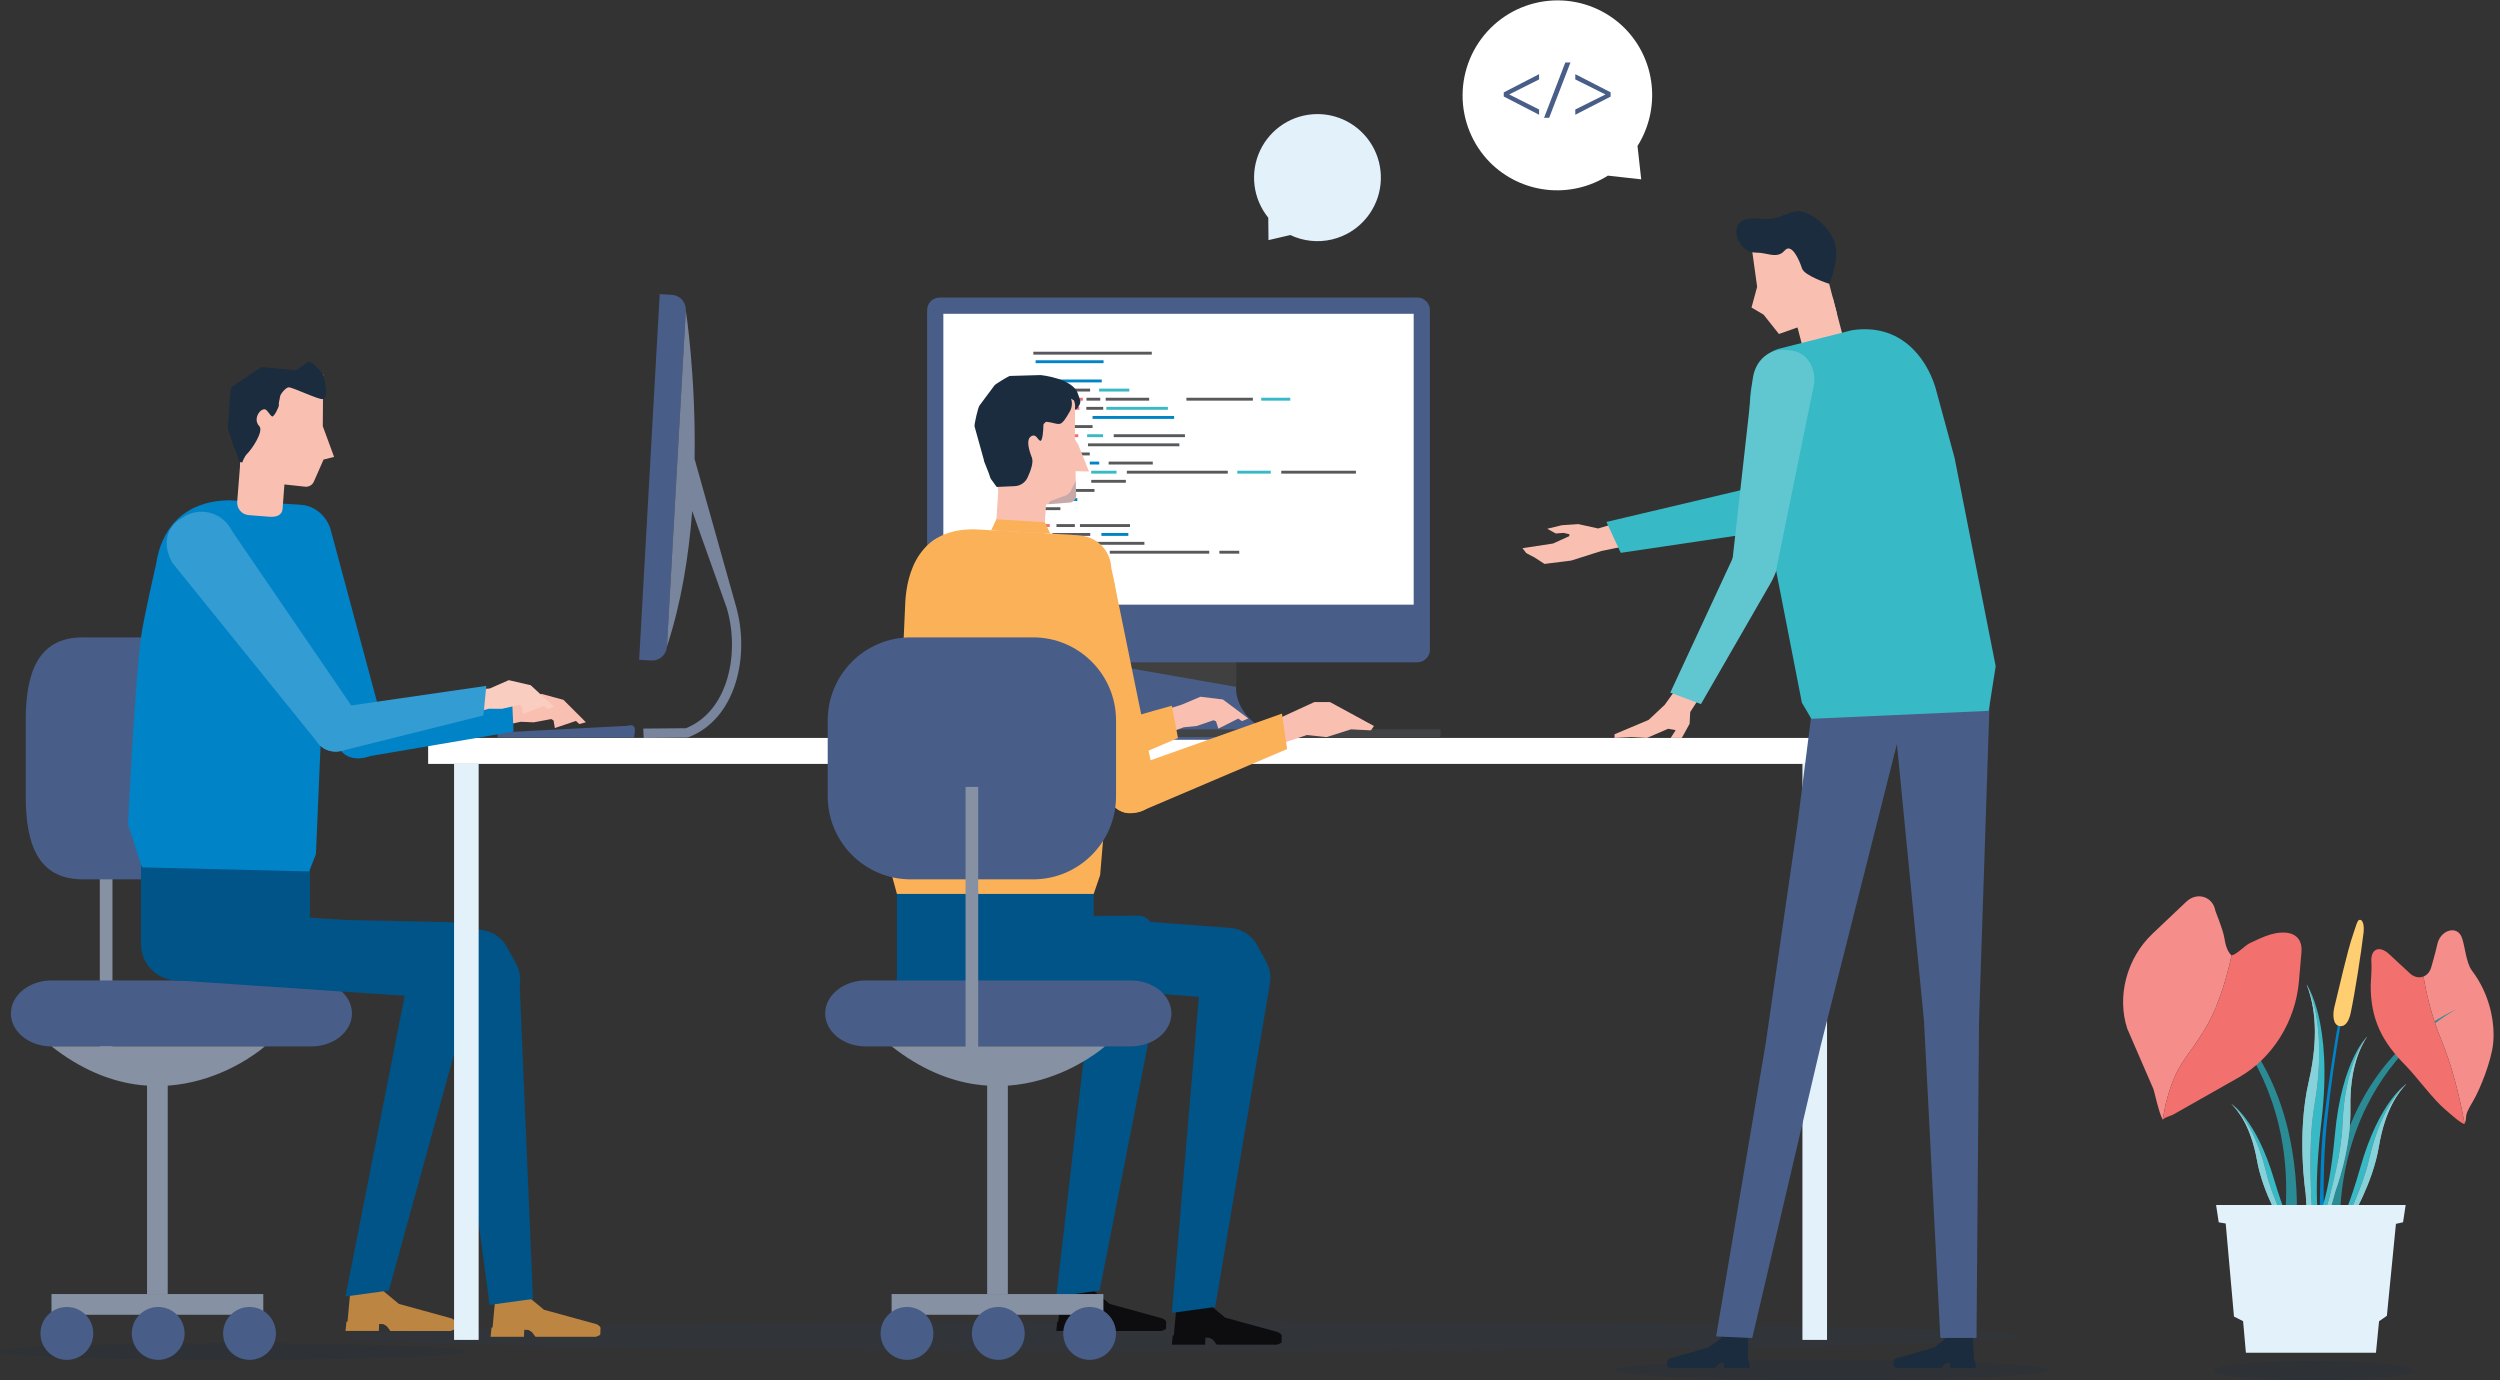<svg width="777" height="429" xmlns="http://www.w3.org/2000/svg">
   <rect width="100%" height="100%" fill="#333333" stroke="none"/>
   <style>
    .b-ball_bounce {
      animation: move 2s linear alternate infinite;
    }
     @keyframes move {
        0% {
            transform: translate3d(0, 0, 0);
        }
        15% {
            transform: translate3d(0px, -50px, 0px);
        }
        60% {
            transform: translate3d(0px, -10px, 0px);
        }
    }
</style>
 <defs>
  <clipPath id="clip0">
   <rect id="svg_1" fill="white" height="429" width="777"/>
  </clipPath>
 </defs>
 <g>
  <title>background</title>
  <rect fill="none" id="canvas_background" height="402" width="582" y="-1" x="-1"/>
 </g>
 <g>
  <title>Layer 1</title>
  <g id="svg_2" clip-path="url(#clip0)">
   <path id="svg_3" fill="#E3F1FB" d="m424.965,67.401c2.294,-2.924 3.717,-6.438 4.105,-10.136c0.388,-3.699 -0.274,-7.432 -1.911,-10.77c-1.637,-3.338 -4.181,-6.145 -7.341,-8.098c-3.159,-1.953 -6.805,-2.972 -10.517,-2.941c-3.712,0.032 -7.34,1.113 -10.466,3.119c-3.126,2.006 -5.622,4.856 -7.202,8.222c-1.58,3.365 -2.179,7.109 -1.728,10.801c0.451,3.691 1.933,7.18 4.276,10.065l0.066,6.969l6.772,-1.587c4.039,1.92 8.609,2.408 12.96,1.382c4.352,-1.026 8.225,-3.503 10.986,-7.026z"/>
   <path id="svg_4" fill="white" d="m463.102,50.495c-5.485,-5.558 -8.552,-13.065 -8.53,-20.881c0.022,-7.816 3.131,-15.306 8.648,-20.832c5.517,-5.527 12.994,-8.642 20.796,-8.664c7.802,-0.022 15.296,3.05 20.844,8.546c9.947,9.965 11.288,25.261 4.078,36.7l1.15,10.375l-10.359,-1.153c-5.663,3.581 -12.373,5.127 -19.029,4.384c-6.655,-0.743 -12.861,-3.732 -17.598,-8.475z"/>
   <path id="svg_5" fill="#485E88" d="m467.364,28.715l10.983,-5.666l0,1.637l-9.256,4.646l0,0.048l9.256,4.648l0,1.637l-10.983,-5.668l0,-1.282z"/>
   <path id="svg_6" fill="#485E88" d="m479.893,36.613l6.602,-17.191l1.61,0l-6.626,17.191l-1.586,0z"/>
   <path id="svg_7" fill="#485E88" d="m500.583,30.02l-10.983,5.644l0,-1.637l9.327,-4.648l0,-0.048l-9.327,-4.646l0,-1.637l10.983,5.644l0,1.327z"/>
   <path id="svg_8" fill="#293752" d="m367.838,420.027c143.504,0 259.836,-2.076 259.836,-4.638c0,-2.561 -116.332,-4.638 -259.836,-4.638c-143.504,0 -259.836,2.077 -259.836,4.638c0,2.562 116.332,4.638 259.836,4.638z" opacity="0.2"/>
   <path id="svg_9" fill="#1D283D" d="m72.287,422.65c39.923,0 72.287,-1.164 72.287,-2.599c0,-1.435 -32.364,-2.599 -72.287,-2.599c-39.923,0 -72.287,1.164 -72.287,2.599c0,1.435 32.364,2.599 72.287,2.599z" opacity="0.2"/>
   <path id="svg_10" fill="#1D283D" d="m569.155,428.986c37.203,0 67.361,-1.418 67.361,-3.168c0,-1.75 -30.158,-3.168 -67.361,-3.168c-37.202,0 -67.36,1.418 -67.36,3.168c0,1.75 30.158,3.168 67.36,3.168z" opacity="0.2"/>
   <path id="svg_11" fill="#8691A3" d="m31.023,333.066l3.931,0l0,-88.49l-3.931,0l0,88.49z"/>
   <path id="svg_12" fill="#485E88" d="m25.706,273.303l31.849,0c14.238,0 16.353,-11.561 16.353,-25.825l0,-23.557c0,-14.263 -2.115,-25.827 -16.353,-25.827l-31.849,0c-14.238,0 -17.708,11.564 -17.708,25.827l0,23.557c0,14.264 3.469,25.825 17.708,25.825z"/>
   <path id="svg_13" fill="#8691A3" d="m45.7,402.187l6.432,0l0,-65.942l-6.432,0l0,65.942z"/>
   <path id="svg_14" fill="#8691A3" d="m81.83,408.631l0,-6.444l-65.826,0l0,6.444l65.826,0z"/>
   <path id="svg_15" fill="#485E88" d="m28.993,414.423c0,-1.627 -0.482,-3.217 -1.384,-4.57c-0.902,-1.353 -2.185,-2.408 -3.686,-3.03c-1.501,-0.623 -3.152,-0.786 -4.745,-0.468c-1.593,0.317 -3.056,1.101 -4.205,2.251c-1.148,1.151 -1.931,2.616 -2.247,4.212c-0.317,1.596 -0.154,3.25 0.467,4.753c0.622,1.504 1.674,2.788 3.025,3.692c1.351,0.904 2.938,1.387 4.562,1.387c2.178,0 4.267,-0.867 5.807,-2.41c1.54,-1.542 2.405,-3.635 2.405,-5.817z"/>
   <path id="svg_16" fill="#485E88" d="m57.376,414.423c0,-1.627 -0.482,-3.217 -1.384,-4.57c-0.902,-1.353 -2.185,-2.408 -3.686,-3.03c-1.501,-0.623 -3.152,-0.786 -4.745,-0.468c-1.593,0.317 -3.056,1.101 -4.205,2.251c-1.149,1.151 -1.931,2.616 -2.248,4.212c-0.317,1.596 -0.154,3.25 0.467,4.753c0.622,1.504 1.674,2.788 3.025,3.692c1.351,0.904 2.938,1.387 4.562,1.387c2.178,0 4.267,-0.867 5.807,-2.41c1.54,-1.542 2.405,-3.635 2.405,-5.817z"/>
   <path id="svg_17" fill="#485E88" d="m85.759,414.423c0,-1.627 -0.482,-3.217 -1.384,-4.57c-0.902,-1.353 -2.185,-2.408 -3.686,-3.03c-1.501,-0.623 -3.152,-0.786 -4.745,-0.468c-1.593,0.317 -3.056,1.101 -4.205,2.251c-1.149,1.151 -1.931,2.616 -2.248,4.212c-0.317,1.596 -0.154,3.25 0.467,4.753c0.622,1.504 1.674,2.788 3.025,3.692c1.351,0.904 2.938,1.387 4.562,1.387c2.178,0 4.267,-0.867 5.807,-2.41c1.54,-1.542 2.405,-3.635 2.405,-5.817z"/>
   <path id="svg_18" fill="#485E88" d="m16.04,325.227l80.696,0c6.988,0 12.65,-4.589 12.65,-10.251c0,-5.661 -5.662,-10.252 -12.65,-10.252l-80.696,0c-6.986,0 -12.65,4.591 -12.65,10.252c-0.006,5.662 5.658,10.251 12.65,10.251z"/>
   <path id="svg_19" fill="#8691A3" d="m82.296,325.227c0,0 -30.963,27.687 -66.256,0l66.256,0z"/>
   <path id="svg_20" fill="#005487" d="m96.338,304.726l-41.215,0c-3.002,0 -5.88,-1.194 -8.002,-3.32c-2.122,-2.127 -3.315,-5.01 -3.315,-8.017l0,-24.857l52.532,0l0,36.194z"/>
   <path id="svg_21" fill="#BC8541" d="m163.372,413.304l-0.43,0l-0.097,2.167l-10.365,0l0.282,-2.869l0.338,0l0,-0.03l0.953,-10.377l9.259,0.113l5.755,4.761l16.363,4.499c0,0 1.238,0.542 1.214,1.221l-0.044,1.241l-0.027,0.75c0,0 -0.198,0.331 -1.472,0.702l-18.676,0l-1.087,-1.452l-1.059,-0.666l-0.907,-0.06z"/>
   <path id="svg_22" fill="#005487" d="m165.643,403.711l-13.476,1.851l-12.727,-95.154l-26.24,-1.766l-58.077,-3.918l-0.293,-21.226l37.847,1.426l56.529,4.053c1.742,0.131 3.423,0.696 4.891,1.645c1.468,0.948 2.676,2.249 3.513,3.785l2.784,5.102c1.129,2.07 1.529,4.461 1.135,6.786l4.115,97.416z"/>
   <path id="svg_23" fill="#BC8541" d="m118.273,411.489l-0.431,0l-0.098,2.166l-10.35,0l0.281,-2.868l0.336,0l0,-0.028l0.955,-10.379l9.258,0.115l5.754,4.761l16.365,4.499c0,0 1.238,0.54 1.212,1.22l-0.043,1.242l-0.026,0.75c0,0 -0.198,0.331 -1.473,0.702l-18.676,0l-1.089,-1.452l-1.06,-0.666l-0.915,-0.062z"/>
   <path id="svg_24" fill="#005487" d="m120.848,401.092l-13.466,1.851l19.189,-97.523l-50.893,-0.696l-19.266,-0.127l0.093,-19.673l2.151,0l81.944,1.704c0.784,-0.005 1.554,0.202 2.23,0.6c0.676,0.399 1.231,0.973 1.607,1.662l4.064,7.447c0.487,0.892 0.646,1.927 0.45,2.924l-28.102,101.831z"/>
   <path id="svg_25" fill="#485E88" d="m202.428,205.277l-3.778,-0.214l6.387,-113.642l3.778,0.214c0.604,0.034 1.195,0.187 1.74,0.45c0.545,0.263 1.033,0.631 1.436,1.083c0.403,0.452 0.713,0.979 0.912,1.551c0.2,0.572 0.285,1.178 0.251,1.783l-5.868,104.428c-0.034,0.605 -0.186,1.197 -0.449,1.743c-0.262,0.546 -0.63,1.035 -1.081,1.439c-0.451,0.404 -0.977,0.715 -1.548,0.915c-0.571,0.2 -1.176,0.285 -1.78,0.251z"/>
   <path id="svg_26" fill="#485E88" d="m154.659,229.234l42.377,0c0,0 0.618,-2.855 0,-3.46c-0.734,-0.716 -2.037,-0.185 -2.037,-0.185l-40.34,2.087l0,1.558z"/>
   <path id="svg_27" fill="#78859D" d="m228.683,188.205l-12.801,-45.559c0.418,-25.909 -2.728,-46.145 -2.728,-46.145l-5.868,104.428c4.46,-13.49 6.78,-28.148 7.854,-42.108l10.782,30.279c4.066,13.999 0.42,31.99 -12.77,37.237l-13.231,0.107l0.125,2.907l13.466,-0.117l0.457,-0.096c14.934,-5.741 19.193,-25.511 14.714,-40.933z"/>
   <path id="svg_28" fill="white" d="m578.762,229.351l-445.696,0l0,8.07l445.696,0l0,-8.07z"/>
   <path id="svg_29" fill="#E3F1FB" d="m148.765,237.421l-7.643,0l0,179.02l7.643,0l0,-179.02z"/>
   <path id="svg_30" fill="#E3F1FB" d="m567.839,237.421l-7.644,0l0,179.02l7.644,0l0,-179.02z"/>
   <path id="svg_31" fill="#485E88" d="m399.326,227.246c-1.584,-0.094 -4.222,-0.286 -5.471,-0.595c-5.191,-1.292 -9.684,-7.279 -9.684,-12.637l0,-26.089l-35.777,0l0,26.089c0,5.356 -4.493,11.345 -9.684,12.637c-1.249,0.309 -3.877,0.501 -5.473,0.595c-0.354,0.021 -0.687,0.176 -0.931,0.434c-0.244,0.258 -0.382,0.599 -0.384,0.954l0,1.3l68.715,0l0,-1.3c-0.002,-0.354 -0.139,-0.695 -0.382,-0.953c-0.243,-0.258 -0.575,-0.413 -0.929,-0.435z"/>
   <path id="svg_32" fill="#404041" d="m348.394,187.925l0,19.297l35.777,6.256l0,-25.553l-35.777,0z"/>
   <path id="svg_33" fill="#485E88" d="m440.505,92.474l-148.446,0c-2.16,0 -3.911,1.754 -3.911,3.918l0,105.535c0,2.164 1.751,3.918 3.911,3.918l148.446,0c2.16,0 3.912,-1.754 3.912,-3.918l0,-105.535c0,-2.164 -1.752,-3.918 -3.912,-3.918z"/>
   <path id="svg_34" fill="white" d="m439.371,97.528l-146.177,0l0,90.397l146.177,0l0,-90.397z"/>
   <path id="svg_35" fill="#2A2A3B" d="m363.158,174.37l-0.114,0.004l0,-0.004l0.114,0z"/>
   <path id="svg_36" fill="#2A2A3B" d="m363.158,92.472l-0.114,0.004l0,-0.004l0.114,0z"/>
   <path id="svg_37" fill="#424344" d="m447.716,226.678l-119.198,0l0,2.393l119.198,0l0,-2.393z"/>
   <path id="svg_38" fill="#1A2C3D" d="m535.463,423.511l0.331,0l0.073,1.656l7.913,0l-0.213,-2.194l-0.26,0l0,-0.021l-0.024,-8.059l-8.216,0l-0.174,1.062l-3.792,2.777l-11.999,3.44c0,0 -0.944,0.413 -0.926,0.93l0.033,0.951l0.02,0.573c0,0 0.147,0.252 1.125,0.537l13.761,0l0.831,-1.11l0.81,-0.508l0.707,-0.034z"/>
   <path id="svg_39" fill="#1A2C3D" d="m605.749,423.511l0.331,0l0.073,1.656l7.921,0l-0.216,-2.194l-0.259,0l0,-0.021l-0.515,-8.059l-8.214,0l-0.175,1.062l-3.301,2.777l-11.998,3.44c0,0 -0.945,0.413 -0.927,0.93l0.034,0.951l0.021,0.573c0,0 0.145,0.252 1.125,0.537l13.759,0l0.832,-1.11l0.81,-0.508l0.699,-0.034z"/>
   <path id="svg_40" fill="#2A2A3B" d="m570.59,428.986l-0.371,0.014l0,-0.014l0.371,0z"/>
   <path id="svg_41" fill="#485E88" d="m603.062,415.84l11.234,0l0.786,-98.485l3.263,-98.518l-30.001,0l9.638,98.518l5.08,98.485z"/>
   <path id="svg_42" fill="#485E88" d="m533.37,415.358l11.224,0.513l21.286,-90.898l26.781,-105.998l-29.264,-0.138l-4.729,37.223l-9.87,68.129l-15.428,91.169z"/>
   <path id="svg_43" fill="#F9C0B2" d="m572.031,115.168l-5.955,1.558c-0.871,0.227 -1.798,0.099 -2.575,-0.357c-0.777,-0.456 -1.342,-1.203 -1.57,-2.076l-4.841,-18.576l12.527,-3.273l4.842,18.576c0.226,0.873 0.098,1.8 -0.358,2.577c-0.455,0.778 -1.2,1.343 -2.07,1.571z"/>
   <path id="svg_44" fill="#F9C0B2" d="m505.781,161.557l-9.087,2.696l-6.155,-1.363l-5.117,0.351l-4.545,1.097l2.65,1.466l2.406,-0.182l1.812,0.4l-0.008,0.611l-5.05,2.298l-9.497,1.444l1.174,1.529l2.65,1.401l3.022,1.962l8.341,-1.052l9.327,-2.965l10.602,-2.163l-2.525,-7.53z"/>
   <path id="svg_45" fill="#485E88" d="m543.636,164.132l-0.893,-0.54c-1.421,-0.86 -2.457,-2.234 -2.895,-3.838c-0.437,-1.604 -0.242,-3.315 0.544,-4.779l33.5,-46.859c3.183,-4.864 8.725,-6.523 13.426,-3.676l0.959,0.663c4.701,2.846 5.109,8.393 2.036,12.954l-37.97,44.153c-0.928,1.378 -2.349,2.346 -3.97,2.704c-1.621,0.358 -3.317,0.078 -4.737,-0.782z"/>
   <path id="svg_46" fill="#38B9C6" d="m503.724,171.821l-4.442,-9.599l46.425,-10.967c6.084,-1.083 8.317,4.906 7.553,8.401c-0.77,3.494 -2.677,5.301 -7.525,5.928l-42.011,6.237z"/>
   <path id="svg_47" fill="#F9C0B2" d="m570.91,97.447l-18.02,6.352l-4.781,-6.019l-3.74,-2.198l1.75,-6.429l-1.778,-12.883l19.484,-6.074l7.085,27.251z"/>
   <path id="svg_48" fill="#1A2C3D" d="m568.506,88.203c0,0 -7.709,-2.446 -8.452,-4.797c-0.742,-2.351 -3.194,-8.145 -5.414,-5.509c-1.507,1.785 -3.366,1.524 -6.337,0.877c-2.97,-0.647 -4.602,0.538 -7.049,-2.601c-2.448,-3.138 -1.678,-5.65 -0.638,-6.876c0.521,-0.615 2.345,-1.867 7.268,-1.27c4.922,0.597 8.725,-2.928 11.762,-2.323c4.799,0.956 10.026,6.108 10.892,11.044c0.865,4.936 -2.032,11.454 -2.032,11.454z"/>
   <path id="svg_49" fill="#F9C0B2" d="m162.229,217.285l6.125,-1.609l6.769,1.835l6.968,6.959l-2.049,0.57l-1.044,-0.972l-6.553,2.212l-0.394,-2.347l-0.719,-0.451l-5.424,1.02l-4.049,-0.174l-7.444,1.589l1.087,-7.569l6.727,-1.063z"/>
   <path id="svg_50" fill="#0083C7" d="m113.529,235.395l1.091,-0.331c1.737,-0.526 3.207,-1.701 4.103,-3.282c0.897,-1.58 1.153,-3.446 0.715,-5.211l-16.593,-61.663c-0.343,-1.385 -0.964,-2.685 -1.824,-3.821c-0.86,-1.137 -1.942,-2.086 -3.179,-2.791c-1.238,-0.705 -2.606,-1.151 -4.02,-1.31c-1.415,-0.16 -2.847,-0.029 -4.21,0.383l-0.396,0.032c-5.743,1.742 -8.477,7.919 -6.454,13.587l22.06,60.005c0.611,1.713 1.855,3.125 3.476,3.944c1.621,0.819 3.494,0.983 5.232,0.458z"/>
   <path id="svg_51" fill="#0083C7" d="m159.609,227.391l-0.463,-10.221c0,0 -38.887,0.847 -50.927,5.356c-3.659,1.373 -5.57,5.357 -3.594,8.729l0.674,1.105c1.98,3.372 5.237,3.918 9.681,2.638l44.629,-7.607z"/>
   <path id="svg_52" fill="#FACDC1" d="m152.213,213.984l5.915,-2.595l6.83,1.584l7.222,6.695l-2.028,0.646l-1.079,-0.934l-6.468,2.454l-0.479,-2.331l-0.735,-0.424l-5.382,1.22l-4.054,-0.024l-7.38,1.863l0.808,-7.602l6.83,-0.552z"/>
   <path id="svg_53" fill="#0083C7" d="m44.122,269.578l51.948,1.265l2.121,-5.398l3.133,-73.183l1.4,-12.123c1.507,-17.477 -2.16,-22.98 -10.43,-23.337l-20.866,-1.315c-15.189,0.131 -21.46,9.94 -22.868,19.601c0,0 -3.927,17.061 -4.719,22.84c-1.98,14.481 -4.04,58.305 -4.04,58.305l4.321,13.345z"/>
   <path id="svg_54" fill="#F9C0B2" d="m74.597,149.079l20.226,2.182c0.564,0.061 1.133,-0.061 1.624,-0.346c0.491,-0.285 0.878,-0.72 1.106,-1.241l3.008,-6.842l3.269,-0.831l-3.511,-9.548l0.123,-16.16l-25.724,2.744l-0.123,30.042z"/>
   <path id="svg_55" fill="#F9C0B2" d="m77.266,160.091l6.408,0.508c2.123,0.168 3.994,-0.367 4.159,-2.494l1.497,-20.213l-14.094,-1.114l-1.511,19.147c-0.042,0.507 0.017,1.017 0.172,1.5c0.155,0.484 0.405,0.933 0.734,1.32c0.329,0.387 0.731,0.705 1.183,0.936c0.452,0.231 0.945,0.37 1.451,0.41z"/>
   <path id="svg_56" fill="#1A2C3D" d="m75.311,143.711c0,0 0.584,-1.845 1.644,-2.833c1.06,-0.988 5.184,-6.814 3.616,-8.455c-1.996,-2.087 0.119,-5.372 1.717,-5.219c0.792,0.077 1.562,1.898 2.291,2.222c0.594,0.263 2.178,-3.075 2.103,-3.494c-0.148,-0.783 0.287,-1.785 0.335,-2.579c0.051,-0.863 1.853,-2.975 2.717,-2.975c1.305,0 9.274,3.884 10.56,3.662c0.793,-0.135 0.911,-1.171 1.024,-1.96c0.171,-1.191 -0.618,-4.761 -0.618,-4.761c-0.068,-0.518 -0.292,-1.002 -0.641,-1.389l-2.448,-2.656c-0.243,-0.269 -0.54,-0.484 -0.872,-0.63c-0.332,-0.146 -0.69,-0.22 -1.053,-0.217l-3.564,2.644c-0.057,0 -0.117,0 -0.174,0l-10.206,-0.946c-0.515,0.04 -1.006,0.234 -1.41,0.557l-7.723,5.158c-0.529,0.425 -0.87,1.041 -0.949,1.716l-0.792,10.988c-0.035,0.305 -0.015,0.613 0.059,0.911l1.483,4.677c0.059,0.243 0.155,0.476 0.283,0.691l1.834,4.828l0.784,0.06z"/>
   <path id="svg_57" fill="#339CD2" d="m107.649,232.717l1.002,-0.548c1.594,-0.869 2.793,-2.319 3.35,-4.05c0.556,-1.731 0.427,-3.61 -0.362,-5.247l-39.545,-57.879c-0.619,-1.285 -1.491,-2.43 -2.565,-3.366c-1.074,-0.937 -2.326,-1.645 -3.681,-2.082c-1.355,-0.437 -2.785,-0.593 -4.202,-0.46c-1.417,0.134 -2.793,0.554 -4.043,1.236l-1.077,0.679c-5.275,2.88 -5.99,8.927 -2.857,14.055l44.556,55.137c0.947,1.552 2.454,2.68 4.209,3.15c1.755,0.47 3.623,0.247 5.217,-0.625z"/>
   <path id="svg_58" fill="#339CD2" d="m150.249,222.362l0.897,-9.197l-50.66,7.34c-0.777,0.509 -1.447,1.167 -1.971,1.936c-0.524,0.769 -0.891,1.634 -1.082,2.545c-0.19,0.911 -0.199,1.851 -0.027,2.765c0.173,0.915 0.523,1.787 1.032,2.566c2.139,3.275 5.475,4.019 9.852,2.525l41.958,-10.48z"/>
   <path id="svg_59" fill="#38B9C6" d="m618.078,220.929l-55.111,2.472l-2.939,-4.999l-14.188,-72.68l-1.735,-12.039c-1.323,-14.845 1.648,-23.887 9.759,-25.533l21.733,-5.521c15.025,-2.252 23.007,8.391 25.906,17.715l5.99,22l12.769,64.727l-2.184,13.858z"/>
   <path id="svg_60" fill="#F9C0B2" d="m507.007,229.071l4.859,0.28l6.591,-2.849l2.336,0.428l-1.542,2.421l3.449,0l2.43,-4.389l0.192,-3.668l5.074,-7.875l-7.365,-2.232l-5.64,7.872l-4.99,4.681l-10.606,4.47l0,1.141l5.212,-0.28z"/>
   <path id="svg_61" fill="#60C7D1" d="m545.547,182.186l-1.044,-0.035c-1.659,-0.057 -3.232,-0.75 -4.395,-1.937c-1.163,-1.186 -1.826,-2.775 -1.853,-4.437l6.422,-57.274c0.412,-5.801 4.442,-9.959 9.931,-9.77l1.159,0.109c5.491,0.198 8.547,4.83 8.087,10.316l-11.642,57.097c-0.139,1.656 -0.909,3.195 -2.15,4.299c-1.24,1.104 -2.857,1.689 -4.515,1.632z"/>
   <path id="svg_62" fill="#60C7D1" d="m528.649,218.837l-9.523,-3.571l19.823,-42.677c2.934,-5.45 9.01,-3.486 11.265,-0.708c2.254,2.777 2.482,5.393 -0.033,9.583l-21.532,37.373z"/>
   <path id="svg_84" fill="#58595B" d="m357.978,109.316l-36.821,0l0,0.901l36.821,0l0,-0.901z"/>
   <path id="svg_85" fill="#0083C7" d="m342.986,111.972l-21.114,0l0,0.901l21.114,0l0,-0.901z"/>
   <path id="svg_86" fill="#F2706D" d="m326.767,117.951l-5.202,0l0,0.901l5.202,0l0,-0.901z"/>
   <path id="svg_87" fill="#0083C7" d="m342.423,117.951l-13.668,0l0,0.901l13.668,0l0,-0.901z"/>
   <path id="svg_88" fill="#58595B" d="m332.429,120.786l-5.406,0l0,0.901l5.406,0l0,-0.901z"/>
   <path id="svg_89" fill="#58595B" d="m338.801,120.786l-5.251,0l0,0.901l5.251,0l0,-0.901z"/>
   <path id="svg_90" fill="#38B9C6" d="m350.992,120.786l-9.385,0l0,0.901l9.385,0l0,-0.901z"/>
   <path id="svg_91" fill="#F2706D" d="m336.56,123.621l-4.591,0l0,0.901l4.591,0l0,-0.901z"/>
   <path id="svg_92" fill="#58595B" d="m341.964,123.621l-4.284,0l0,0.901l4.284,0l0,-0.901z"/>
   <path id="svg_93" fill="#58595B" d="m357.162,123.621l-13.515,0l0,0.901l13.515,0l0,-0.901z"/>
   <path id="svg_94" fill="#58595B" d="m389.393,123.621l-20.654,0l0,0.901l20.654,0l0,-0.901z"/>
   <path id="svg_95" fill="#38B9C6" d="m401.019,123.621l-9.026,0l0,0.901l9.026,0l0,-0.901z"/>
   <path id="svg_96" fill="#F2706D" d="m335.463,126.458l-3.494,0l0,0.901l3.494,0l0,-0.901z"/>
   <path id="svg_97" fill="#58595B" d="m342.883,126.458l-5.254,0l0,0.901l5.254,0l0,-0.901z"/>
   <path id="svg_98" fill="#38B9C6" d="m362.976,126.458l-19.125,0l0,0.901l19.125,0l0,-0.901z"/>
   <path id="svg_99" fill="#0083C7" d="m364.915,129.293l-25.347,0l0,0.9l25.347,0l0,-0.9z"/>
   <path id="svg_100" fill="#58595B" d="m339.568,132.128l-7.599,0l0,0.9l7.599,0l0,-0.9z"/>
   <path id="svg_101" fill="#F2706D" d="m335.132,134.964l-3.163,0l0,0.901l3.163,0l0,-0.901z"/>
   <path id="svg_102" fill="#38B9C6" d="m342.831,134.964l-4.947,0l0,0.901l4.947,0l0,-0.901z"/>
   <path id="svg_103" fill="#58595B" d="m368.28,134.964l-22.134,0l0,0.901l22.134,0l0,-0.901z"/>
   <path id="svg_104" fill="#58595B" d="m366.547,137.799l-28.407,0l0,0.901l28.407,0l0,-0.901z"/>
   <path id="svg_105" fill="#58595B" d="m338.7,140.634l-6.731,0l0,0.901l6.731,0l0,-0.901z"/>
   <path id="svg_106" fill="#F2706D" d="m337.223,143.469l-5.254,0l0,0.9l5.254,0l0,-0.9z"/>
   <path id="svg_107" fill="#0083C7" d="m341.633,143.469l-2.933,0l0,0.9l2.933,0l0,-0.9z"/>
   <path id="svg_108" fill="#58595B" d="m358.285,143.469l-13.719,0l0,0.9l13.719,0l0,-0.9z"/>
   <path id="svg_109" fill="#38B9C6" d="m347.013,146.306l-7.853,0l0,0.9l7.853,0l0,-0.9z"/>
   <path id="svg_110" fill="#58595B" d="m381.589,146.306l-31.364,0l0,0.9l31.364,0l0,-0.9z"/>
   <path id="svg_111" fill="#38B9C6" d="m394.952,146.306l-10.404,0l0,0.9l10.404,0l0,-0.9z"/>
   <path id="svg_112" fill="#58595B" d="m421.42,146.306l-23.205,0l0,0.9l23.205,0l0,-0.9z"/>
   <path id="svg_113" fill="#58595B" d="m334.06,149.14l-11.935,0l0,0.901l11.935,0l0,-0.901z"/>
   <path id="svg_114" fill="#58595B" d="m349.92,149.14l-10.76,0l0,0.901l10.76,0l0,-0.901z"/>
   <path id="svg_115" fill="#58595B" d="m340.168,151.975l-8.199,0l0,0.901l8.199,0l0,-0.901z"/>
   <path id="svg_116" fill="#0083C7" d="m334.825,154.812l-6.986,0l0,0.901l6.986,0l0,-0.901z"/>
   <path id="svg_117" fill="#58595B" d="m329.571,157.647l-7.446,0l0,0.901l7.446,0l0,-0.901z"/>
   <path id="svg_118" fill="#F2706D" d="m326.256,162.892l-4.131,0l0,0.901l4.131,0l0,-0.901z"/>
   <path id="svg_119" fill="#58595B" d="m334.058,162.892l-5.711,0l0,0.901l5.711,0l0,-0.901z"/>
   <path id="svg_120" fill="#58595B" d="m351.196,162.892l-15.555,0l0,0.901l15.555,0l0,-0.901z"/>
   <path id="svg_121" fill="#58595B" d="m338.853,165.653l-11.729,0l0,0.901l11.729,0l0,-0.901z"/>
   <path id="svg_122" fill="#0083C7" d="m350.687,165.653l-8.365,0l0,0.901l8.365,0l0,-0.901z"/>
   <path id="svg_123" fill="#58595B" d="m355.683,168.417l-22.949,0l0,0.9l22.949,0l0,-0.9z"/>
   <path id="svg_124" fill="#F2706D" d="m337.375,171.178l-4.641,0l0,0.901l4.641,0l0,-0.901z"/>
   <path id="svg_125" fill="#38B9C6" d="m342.78,171.178l-3.315,0l0,0.901l3.315,0l0,-0.901z"/>
   <path id="svg_126" fill="#58595B" d="m375.826,171.178l-30.904,0l0,0.901l30.904,0l0,-0.901z"/>
   <path id="svg_127" fill="#58595B" d="m385.159,171.178l-6.17,0l0,0.901l6.17,0l0,-0.901z"/>
   <path id="svg_128" fill="#58595B" d="m334.061,173.942l-6.937,0l0,0.9l6.937,0l0,-0.9z"/>
   <path id="svg_129" fill="#58595B" d="m331.662,176.703l-9.537,0l0,0.901l9.537,0l0,-0.901z"/>
   <path id="svg_130" fill="#005487" d="m278.748,304.726l61.172,0l0,-36.194l-61.172,0l0,36.194z"/>
   <path id="svg_131" fill="#0D0D10" d="m375.082,415.75l-0.432,0l-0.095,2.169l-10.353,0l0.281,-2.869l0.339,0l0,-0.03l0.954,-10.379l9.258,0.115l5.755,4.761l16.365,4.499c0,0 1.237,0.54 1.213,1.22l-0.045,1.242l-0.026,0.75c0,0 -0.198,0.331 -1.471,0.702l-18.67,0l-1.087,-1.452l-1.06,-0.666l-0.926,-0.062z"/>
   <path id="svg_132" fill="#005487" d="m377.678,406.198l-13.466,1.849l8.396,-98.222l-15.816,-1.191l-77.353,-3.918l0,-21.597l56.82,1.805l46.104,3.47c1.742,0.131 3.423,0.697 4.891,1.645c1.468,0.948 2.675,2.249 3.513,3.784l2.785,5.105c1.13,2.069 1.531,4.459 1.136,6.784l-17.01,100.486z"/>
   <path id="svg_133" fill="#0D0D10" d="m339.178,411.489l-0.432,0l-0.095,2.166l-10.353,0l0.281,-2.868l0.339,0l0,-0.028l0.954,-10.379l9.258,0.115l5.755,4.761l16.364,4.499c0,0 1.238,0.54 1.214,1.22l-0.045,1.242l-0.026,0.75c0,0 -0.198,0.331 -1.471,0.702l-18.67,0l-1.087,-1.452l-1.06,-0.666l-0.926,-0.062z"/>
   <path id="svg_134" fill="#005487" d="m341.774,401.092l-13.476,1.851l11.468,-99.576l-20.516,1.357l-40.502,1.345l1.414,-21.145l22.066,0l51.572,-0.349c0.784,-0.005 1.555,0.203 2.231,0.601c0.675,0.399 1.231,0.973 1.607,1.662l4.063,7.448c0.486,0.891 0.645,1.925 0.45,2.922l-20.377,103.884z"/>
   <path id="svg_135" fill="#F9C0B2" d="m310.947,157.855l21.46,-1.644c0.57,-0.039 1.102,-0.296 1.486,-0.719c0.384,-0.424 0.59,-0.979 0.574,-1.551l-0.198,-7.493l4.19,0.102l-3.311,-8.281l-1.089,-1.785l0.091,-12.625l-26.787,-0.236l2.762,28.082l0.822,6.15z"/>
   <path id="svg_136" fill="#F9C0B2" d="m310.763,173.779l11.957,0.841c0.153,0.011 0.307,-0.009 0.452,-0.057c0.146,-0.049 0.28,-0.126 0.396,-0.227c0.116,-0.101 0.211,-0.224 0.28,-0.362c0.068,-0.138 0.109,-0.288 0.119,-0.441l1.373,-19.824l-15.06,-1.059l-1.321,19.044c-0.036,0.516 0.134,1.025 0.472,1.416c0.338,0.391 0.817,0.631 1.332,0.669z"/>
   <path id="svg_137" fill="#1A2C3D" d="m335.748,124.502c-0.224,-0.794 -0.618,-1.754 -0.701,-2.027c-1.493,-4.928 -11.617,-5.904 -11.617,-5.904l-9.612,0.274c-0.536,0.152 -4.356,2.479 -4.711,2.908l-4.675,6.282c-0.468,0.566 -1.622,5.714 -1.555,6.444l2.888,10.391c0.031,0.329 0.12,0.651 0.263,0.95l1.287,3.259c0.117,0.244 0.475,1.587 0.657,1.786l1.797,2.479l5.57,-0.244c0.854,-0.034 1.681,-0.303 2.392,-0.777c0.711,-0.474 1.279,-1.135 1.64,-1.911c0.931,-2.013 1.915,-4.707 1.35,-6.149c-1.136,-2.905 -1.746,-5.708 -0.279,-6.636c1.632,-1.034 2.066,1.212 2.909,1.389c0.683,0.148 0.935,-3.712 0.909,-4.166c-0.007,-0.364 0.025,-0.727 0.097,-1.083c0.792,-0.522 0.111,-0.895 2.151,-0.485c3.089,0.623 3.2,1.538 6.059,-3.531c0.777,-1.378 0.648,-3.158 0.291,-3.85c0.306,0.149 0.602,0.319 0.884,0.51c0.675,1.291 0.247,2.94 0.427,2.906c0.755,-0.147 1.81,-1.988 1.579,-2.815z"/>
   <path id="svg_138" fill="#005486" d="m325.797,156.679l0.594,-0.929l4.293,-1.557c0.579,-0.153 1.109,-0.452 1.539,-0.869c0.43,-0.417 0.746,-0.937 0.919,-1.511l1.202,-2.381l0.031,1.169l0.092,3.34c0.014,0.57 -0.192,1.123 -0.575,1.544c-0.383,0.422 -0.914,0.679 -1.481,0.718l-6.614,0.476z" opacity="0.2"/>
   <path id="svg_139" fill="#F9C0B2" d="m367.274,219.015l5.833,-2.468l6.963,0.851l7.886,5.892l-1.947,0.857l-1.172,-0.813l-6.171,3.126l-0.725,-2.267l-0.774,-0.345l-5.224,1.785l-4.034,0.405l-7.141,2.634l0,-7.643l6.506,-2.014z"/>
   <path id="svg_140" fill="#FBB157" d="m323.825,247.377l1.075,-0.385c1.709,-0.613 3.117,-1.862 3.933,-3.486c0.817,-1.625 0.978,-3.502 0.451,-5.242l-23.258,-64.594c-0.411,-1.366 -1.096,-2.634 -2.012,-3.726c-0.916,-1.092 -2.044,-1.986 -3.316,-2.628c-1.272,-0.642 -2.661,-1.017 -4.082,-1.104c-1.422,-0.086 -2.846,0.118 -4.186,0.6c-1.341,0.481 -2.569,1.23 -3.612,2.201c-1.043,0.971 -1.877,2.145 -2.453,3.449c-0.576,1.304 -0.881,2.712 -0.898,4.138c-0.016,1.426 0.258,2.841 0.804,4.158l28.637,62.666c0.695,1.679 2.009,3.026 3.669,3.762c1.66,0.736 3.539,0.805 5.248,0.191z"/>
   <path id="svg_141" fill="#FBB157" d="m366.117,229.392l-1.913,-10.052c0,0 -35.447,9.604 -46.714,15.793c-3.428,1.881 -4.753,6.093 -2.317,9.15l0.824,0.991c2.437,3.057 5.742,3.131 9.956,1.23l40.164,-17.112z"/>
   <path id="svg_142" fill="#FBB157" d="m278.764,277.828l61.156,0l2.006,-5.862l5.567,-66.425l-0.07,-15.41c-0.954,-16.267 -5.61,-23.464 -14.654,-23.938l-29.729,-1.672c-17.581,-0.367 -21.211,13.702 -21.684,22.758l-0.99,22.396l-4.097,59.004l2.495,9.149z"/>
   <path id="svg_143" fill="#F9C0B2" d="m408.483,218.212l4.895,0l13.654,7.431l-0.954,1.351l-6.187,-0.308l-7.624,2.415l-6.087,-0.657l-9.042,3.043l-1.879,-7.199l13.224,-6.076z"/>
   <path id="svg_144" fill="#FBB157" d="m351.907,252.65l1.136,-0.115c1.806,-0.182 3.473,-1.052 4.656,-2.431c1.183,-1.379 1.791,-3.161 1.699,-4.976l-14.024,-68.717c-0.071,-1.424 -0.43,-2.82 -1.056,-4.101c-0.626,-1.281 -1.506,-2.422 -2.586,-3.351c-1.08,-0.93 -2.338,-1.63 -3.697,-2.057c-1.358,-0.428 -2.789,-0.574 -4.206,-0.429l-1.258,0.198c-5.976,0.595 -8.974,5.892 -8.075,11.841l19.707,68.143c0.271,1.799 1.222,3.425 2.656,4.54c1.434,1.116 3.241,1.637 5.048,1.455z"/>
   <path id="svg_145" fill="#FBB157" d="m400.033,232.808l-1.604,-11.022l-51.487,18.295c-1.462,1.177 -2.399,2.887 -2.603,4.755c-0.204,1.868 0.341,3.741 1.514,5.207c2.448,3.053 5.84,3.47 10.052,1.558l44.128,-18.793z"/>
   <path id="svg_146" fill="#FBB157" d="m308.052,164.802l1.622,-3.422l15.07,0.947l1.689,3.509l-18.381,-1.034z"/>
   <path id="svg_147" fill="#8691A3" d="m306.808,402.187l6.432,0l0,-65.942l-6.432,0l0,65.942z"/>
   <path id="svg_148" fill="#8691A3" d="m342.938,408.633l0,-6.444l-65.826,0l0,6.444l65.826,0z"/>
   <path id="svg_149" fill="#485E88" d="m290.109,414.423c0,-1.627 -0.482,-3.218 -1.385,-4.571c-0.902,-1.352 -2.185,-2.407 -3.685,-3.029c-1.501,-0.623 -3.152,-0.786 -4.745,-0.468c-1.593,0.317 -3.057,1.101 -4.205,2.252c-1.149,1.15 -1.931,2.617 -2.247,4.212c-0.317,1.596 -0.154,3.251 0.468,4.754c0.622,1.503 1.675,2.788 3.025,3.691c1.351,0.904 2.939,1.386 4.563,1.386c1.079,0 2.147,-0.213 3.143,-0.626c0.996,-0.414 1.901,-1.02 2.664,-1.784c0.762,-0.764 1.367,-1.671 1.779,-2.669c0.413,-0.998 0.625,-2.068 0.625,-3.148z"/>
   <path id="svg_150" fill="#485E88" d="m318.486,414.423c0,-1.627 -0.482,-3.217 -1.384,-4.57c-0.903,-1.353 -2.185,-2.408 -3.686,-3.03c-1.5,-0.623 -3.151,-0.786 -4.744,-0.468c-1.593,0.317 -3.057,1.101 -4.205,2.251c-1.149,1.151 -1.931,2.616 -2.248,4.212c-0.317,1.596 -0.154,3.25 0.468,4.753c0.621,1.504 1.674,2.788 3.024,3.692c1.351,0.904 2.938,1.387 4.563,1.387c2.178,0 4.266,-0.867 5.807,-2.41c1.54,-1.542 2.405,-3.635 2.405,-5.817z"/>
   <path id="svg_151" fill="#485E88" d="m346.869,414.423c0,-1.627 -0.482,-3.217 -1.384,-4.57c-0.902,-1.353 -2.185,-2.408 -3.686,-3.03c-1.5,-0.623 -3.151,-0.786 -4.744,-0.468c-1.593,0.317 -3.057,1.101 -4.205,2.251c-1.149,1.151 -1.931,2.616 -2.248,4.212c-0.316,1.596 -0.154,3.25 0.468,4.753c0.621,1.504 1.674,2.788 3.024,3.692c1.351,0.904 2.939,1.387 4.563,1.387c2.178,0 4.267,-0.867 5.807,-2.41c1.54,-1.542 2.405,-3.635 2.405,-5.817z"/>
   <path id="svg_152" fill="#485E88" d="m269.118,325.227l82.307,0c6.987,0 12.65,-4.589 12.65,-10.251c0,-5.661 -5.663,-10.252 -12.65,-10.252l-82.307,0c-6.989,0 -12.65,4.591 -12.65,10.252c0.002,5.662 5.663,10.251 12.65,10.251z"/>
   <path id="svg_153" fill="#8691A3" d="m343.403,325.227c0,0 -30.961,27.681 -66.261,0l66.261,0z"/>
   <path id="svg_154" fill="#485E88" d="m283.033,273.303l38.053,0c14.238,0 25.781,-11.563 25.781,-25.827l0,-23.555c0,-14.264 -11.543,-25.827 -25.781,-25.827l-38.053,0c-14.238,0 -25.781,11.563 -25.781,25.827l0,23.555c0,14.264 11.543,25.827 25.781,25.827z"/>
   <path id="svg_155" fill="#8691A3" d="m300.097,333.066l3.931,0l0,-88.49l-3.931,0l0,88.49z"/>
   <path id="svg_156" fill="#1D283D" d="m719,429c17.121,0 31,-1.343 31,-3c0,-1.657 -13.879,-3 -31,-3c-17.121,0 -31,1.343 -31,3c0,1.657 13.879,3 31,3z" opacity="0.2"/>
  
    <g id="svg_158" class='b-ball_bounce'>
    <path id="svg_68" fill="#F58D8A" d="m768.606,342.264c2.251,-3.769 5.709,-12.579 6.257,-17.887c0.642,-6.222 -0.865,-15.194 -6.602,-22.735c-1.887,-2.483 -2.133,-7.978 -3.222,-10.5c-1.584,-3.691 -6.642,-1.96 -7.525,2.365c-0.416,2.019 -1.837,6.943 -1.837,6.943c-0.396,1.561 -1.321,2.593 -2.454,3.045c0.854,5.158 2.489,12.387 5.626,19.925c3.137,7.539 5.622,17.362 7.167,25.907c1.031,-2.94 -0.624,-1.685 2.59,-7.063z"/>
    <g id="svg_157">
     <path id="svg_63" fill="#2A8B95" d="m682.775,307.969c0,0 43.865,32.109 21.342,97.931l6.138,0.371c0,0 18.355,-65.871 -27.48,-98.302z"/>
     <path id="svg_64" fill="#2A8B95" d="m763.861,313.46c0,0 -45.15,22.153 -35.265,85.788l-5.647,-0.656c0,0 -6.094,-63.005 40.912,-85.132z"/>
     <path id="svg_65" fill="#F58D8A" d="m685.643,319.239c4.426,-7.561 6.913,-17.551 7.921,-22.294c-1.468,-1.389 -1.911,-3.468 -2.274,-5.62c-0.396,-2.381 -2.73,-8.175 -2.73,-8.175c-0.765,-4.523 -5.698,-6.086 -9.082,-2.881l-10.505,9.955c-7.979,7.558 -11.125,19.463 -7.807,29.522l8.12,18.739c0.512,1.554 1.471,6.594 2.849,9.51c0.297,-1.053 0.576,-3.293 0.822,-4.296c3.341,-13.653 6.678,-14.196 12.686,-24.46z"/>
     <path id="svg_66" fill="#F2706D" d="m675.569,346.335l20.246,-11.474c10.432,-5.912 17.625,-17.376 18.694,-29.846l0.782,-9.018c0.426,-4.92 -2.893,-6.882 -8.119,-5.92c-2.018,0.371 -4.059,1.19 -7.899,3.039c-1.691,0.812 -3.949,3.456 -5.707,3.837c-1.006,4.743 -3.494,14.733 -7.921,22.294c-6.009,10.256 -9.345,10.799 -12.684,24.46c-0.246,1.003 -0.525,3.243 -0.822,4.296c1.228,-1.039 2.287,-1.021 3.43,-1.668z"/>
     <path id="svg_67" fill="#F2706D" d="m753.217,303.485c-1.307,0.526 -2.883,0.268 -4.234,-0.98l-6.521,-6.034c-2.97,-2.748 -5.832,-1.55 -5.424,2.719c0.149,1.55 -0.222,6.91 -0.222,6.91c-0.075,10.867 3.707,17.854 10.828,25.037c3.274,3.305 8.676,10.693 12.46,13.821c0.893,0.738 4.996,4.511 5.905,4.364c-1.544,-8.544 -4.041,-18.391 -7.166,-25.906c-3.125,-7.514 -4.779,-14.771 -5.626,-19.931z"/>
     <path id="svg_69" fill="#0083C7" d="m729.153,305.729c0,0 -3.507,14.68 -6.842,42.274c-1.465,12.123 -1.075,25.591 -1.644,38.632l2.005,0c0,0 -1.422,-19.207 0.606,-38.445c2.35,-22.296 5.899,-38.747 6.535,-42.913c1.249,-8.312 -0.66,0.452 -0.66,0.452z"/>
     <path id="svg_70" fill="#FECE71" d="m727.022,318.887c-1.931,-0.396 -2.101,-3.497 -1.459,-6.054c1.584,-6.293 3.901,-17.031 5.812,-22.512c0.851,-2.438 1.277,-4.465 2,-4.43l0.396,0.038c0.78,0.409 1.028,2.218 0.839,3.813c-0.738,6.259 -2.649,18.614 -3.994,24.995c-0.54,2.591 -1.663,4.547 -3.594,4.15z"/>
     <path id="svg_71" fill="#38B9C6" d="m693.508,343.091c0,0 7.676,4.591 13.298,23.536c5.621,18.945 9.372,20.988 9.372,20.988l-1.727,0.687c-4.196,-7.824 -8.461,-16.862 -10.176,-24.004c-3.834,-15.971 -10.767,-21.207 -10.767,-21.207z"/>
     <path id="svg_72" fill="#A6A8AB" d="m709.578,381.053c0,0 -6.216,-9.897 -8.109,-20.453c-1.894,-10.555 -5.832,-15.35 -7.961,-17.509c0,0 6.931,5.236 10.767,21.205c1.715,7.142 5.98,16.182 10.176,24.004l-1.016,0.397l-3.857,-7.644z"/>
     <path id="svg_73" fill="#85D2DA" d="m709.578,381.053c0,0 -6.216,-9.897 -8.109,-20.453c-1.894,-10.555 -5.832,-15.35 -7.961,-17.509c0,0 6.931,5.236 10.767,21.205c1.715,7.142 5.98,16.182 10.176,24.004l-1.016,0.397l-3.857,-7.644z"/>
     <path id="svg_74" fill="#38B9C6" d="m747.926,336.868c0,0 -8.406,5.158 -14.371,26.105c-5.964,20.947 -10.073,23.25 -10.073,23.25l1.91,0.736c4.531,-8.677 9.123,-18.699 10.925,-26.583c4.04,-17.653 11.609,-23.508 11.609,-23.508z"/>
     <path id="svg_75" fill="#A6A8AB" d="m730.686,378.909c0,0 6.733,-10.986 8.687,-22.645c1.955,-11.659 6.24,-16.993 8.561,-19.396c0,0 -7.577,5.855 -11.609,23.504c-1.802,7.888 -6.394,17.91 -10.925,26.583l1.127,0.432l4.159,-8.478z"/>
     <path id="svg_76" fill="#85D2DA" d="m730.686,378.909c0,0 6.733,-10.986 8.687,-22.645c1.955,-11.659 6.24,-16.993 8.561,-19.396c0,0 -7.577,5.855 -11.609,23.504c-1.802,7.888 -6.394,17.91 -10.925,26.583l1.127,0.432l4.159,-8.478z"/>
     <path id="svg_77" fill="#38B9C6" d="m735.712,322.159c0,0 -7.896,7.159 -10.038,30.609c-2.143,23.451 -6.048,26.716 -6.048,26.716l2.178,0.397c3.074,-10.118 5.941,-21.691 6.282,-30.428c0.75,-19.556 7.626,-27.294 7.626,-27.294z"/>
     <path id="svg_78" fill="#A6A8AB" d="m725.805,370.269c0,0 4.95,-13.017 4.697,-25.789c-0.254,-12.771 3.226,-19.298 5.21,-22.317c0,0 -6.876,7.736 -7.626,27.294c-0.335,8.729 -3.208,20.302 -6.282,30.428l1.282,0.234l2.719,-9.85z"/>
     <path id="svg_79" fill="#85D2DA" d="m725.805,370.269c0,0 4.95,-13.017 4.697,-25.789c-0.254,-12.771 3.226,-19.298 5.21,-22.317c0,0 -6.876,7.736 -7.626,27.294c-0.335,8.729 -3.208,20.302 -6.282,30.428l1.282,0.234l2.719,-9.85z"/>
     <path id="svg_80" fill="#38B9C6" d="m716.885,305.947c0,0 8.26,11.413 4.648,42.318c-3.612,30.905 0.548,36.19 0.548,36.19l-2.923,-0.081c-1.219,-13.93 -1.782,-29.665 0.159,-41.064c4.35,-25.472 -2.432,-37.363 -2.432,-37.363z"/>
     <path id="svg_81" fill="#A6A8AB" d="m716.6,370.864c0,0 -2.858,-18.183 0.948,-34.63c3.807,-16.448 1.08,-25.835 -0.663,-30.279c0,0 6.782,11.883 2.432,37.371c-1.945,11.39 -1.386,27.126 -0.159,41.064l-1.72,-0.046l-0.838,-13.48z"/>
     <path id="svg_82" fill="#85D2DA" d="m716.6,370.864c0,0 -2.858,-18.183 0.948,-34.63c3.807,-16.448 1.08,-25.835 -0.663,-30.279c0,0 6.782,11.883 2.432,37.371c-1.945,11.39 -1.386,27.126 -0.159,41.064l-1.72,-0.046l-0.838,-13.48z"/>
     <path id="svg_83" fill="#E3F1FB" d="m738.449,420.425l-40.422,0l-0.873,-9.802l-2.834,-1.436l-2.574,-28.921l-2.168,-0.367l-0.818,-5.386l58.922,0l-0.815,5.368l-2.208,0.492l-2.816,28.578l-2.432,1.692l-0.962,9.782z"/>
    </g>
   </g>


  </g>
 </g>
</svg>